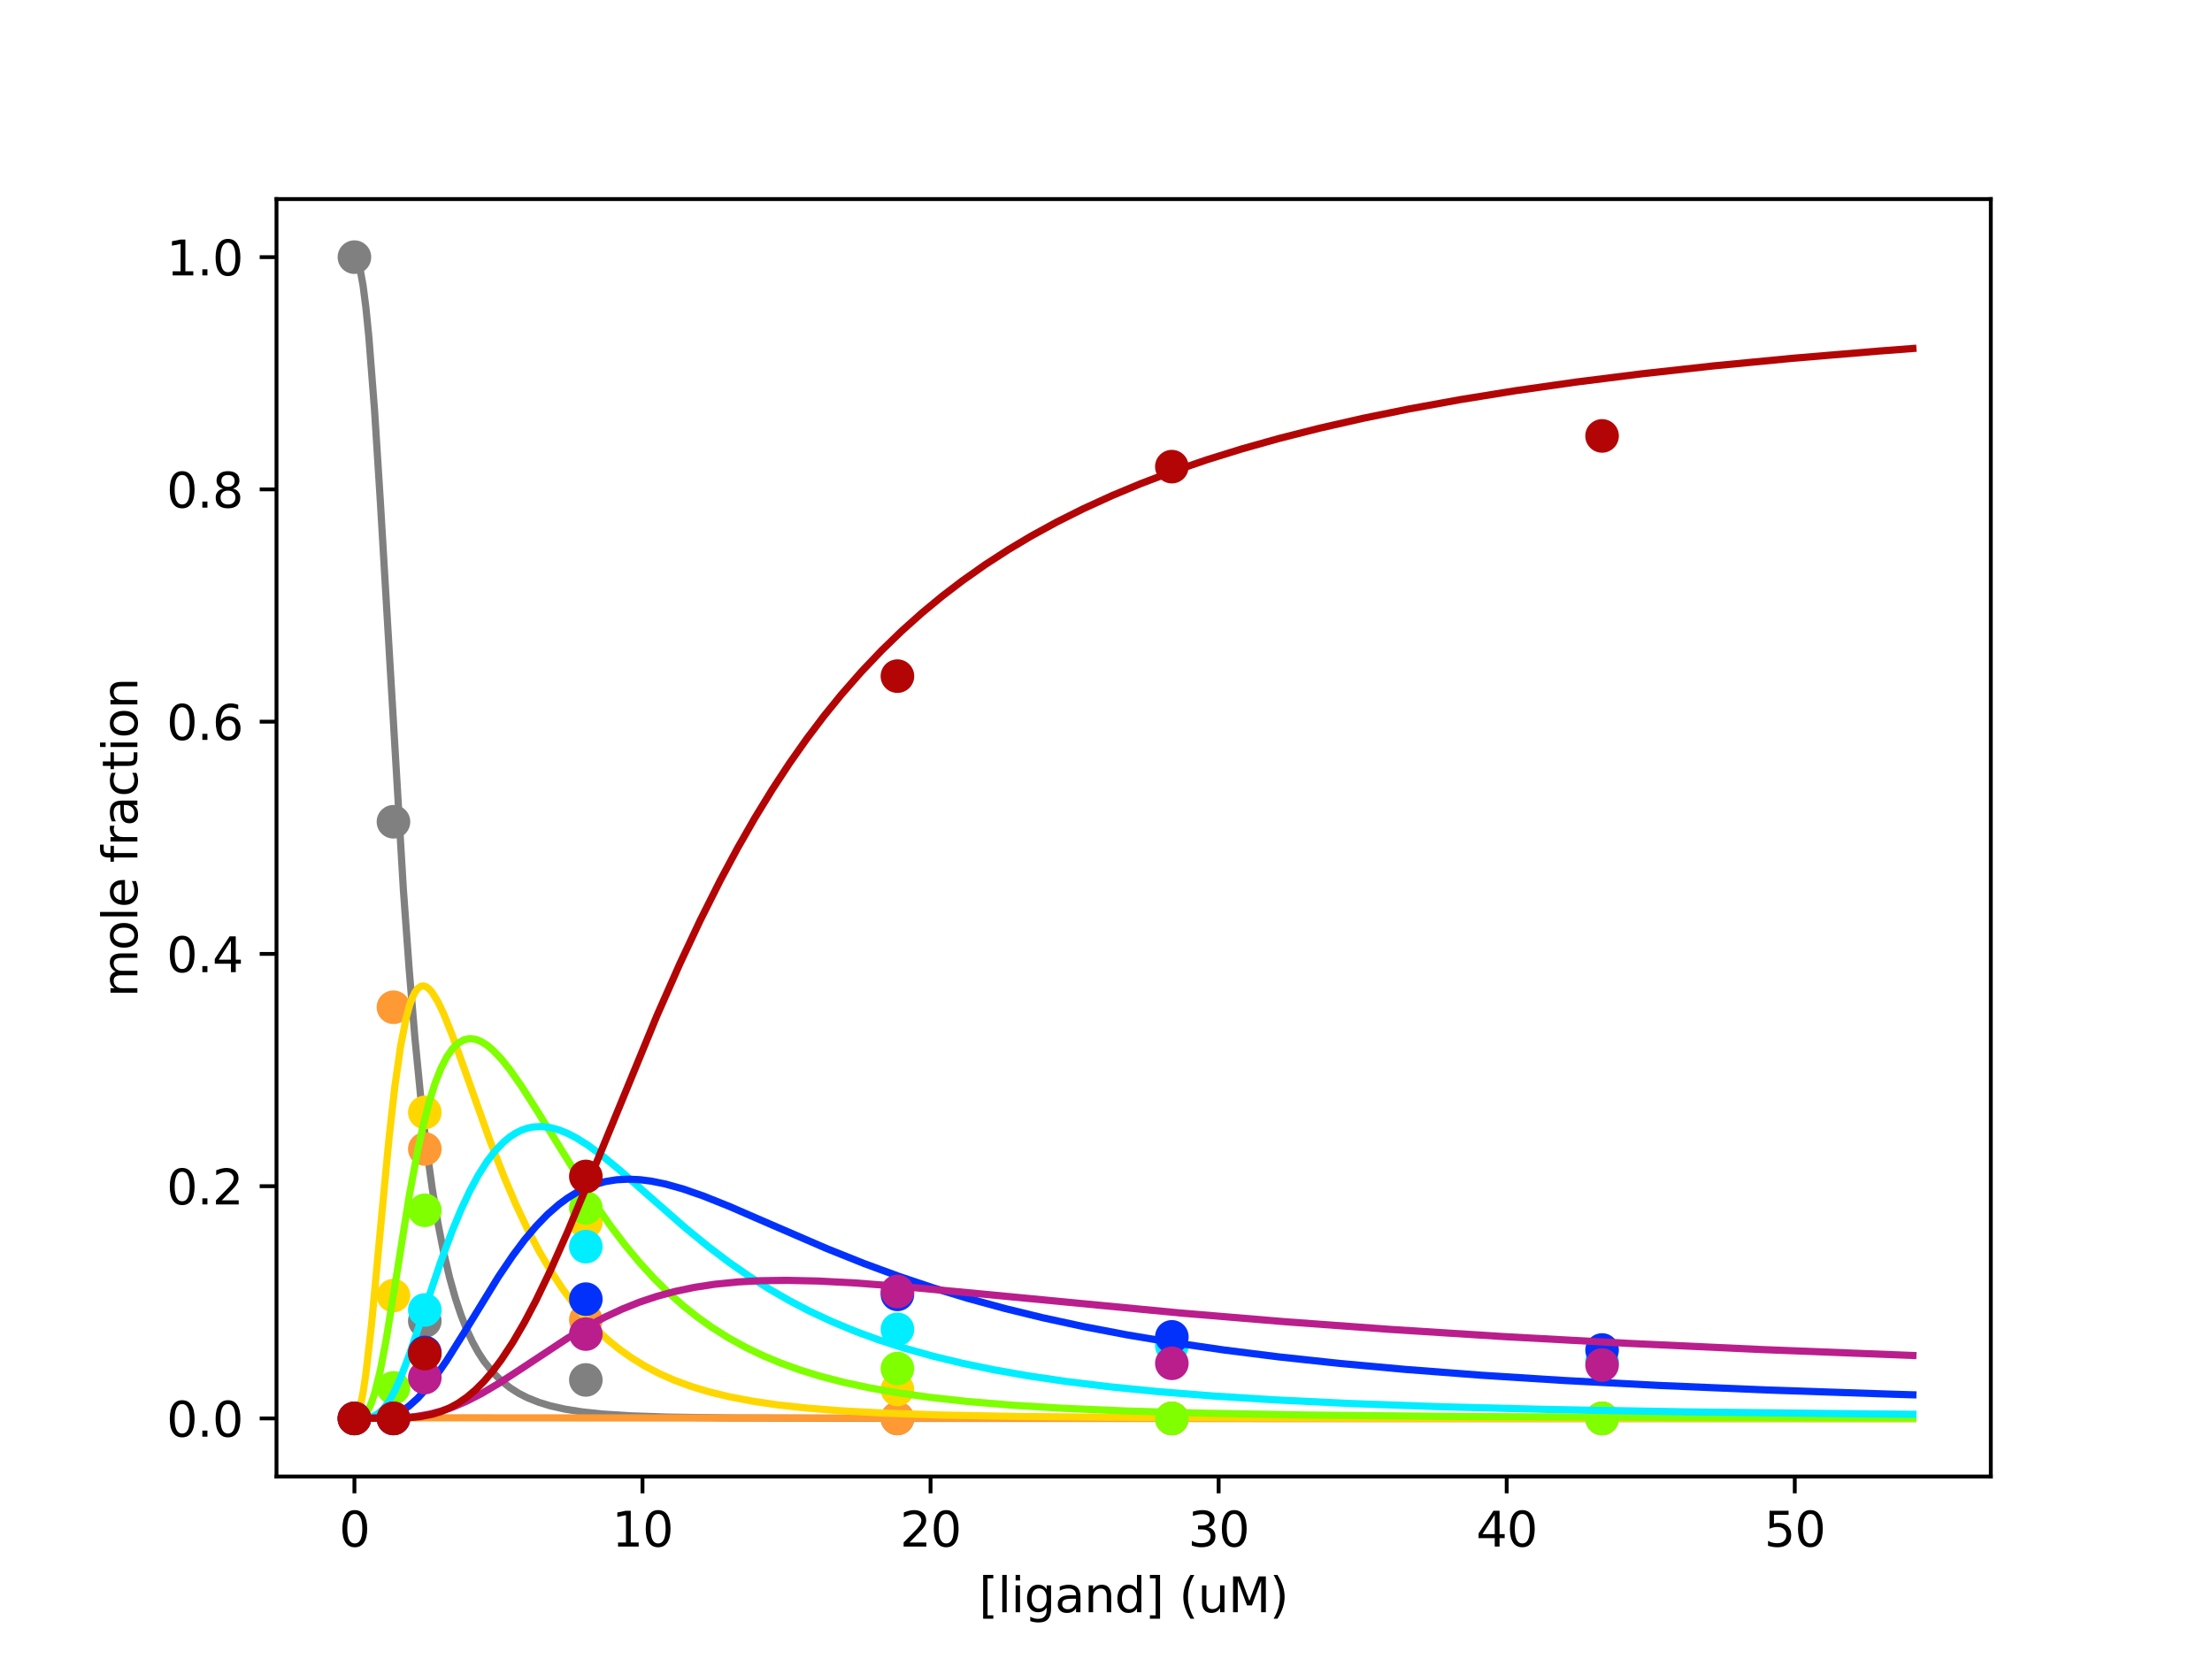 <?xml version="1.0" encoding="utf-8" standalone="no"?>
<!DOCTYPE svg PUBLIC "-//W3C//DTD SVG 1.1//EN"
  "http://www.w3.org/Graphics/SVG/1.1/DTD/svg11.dtd">
<svg xmlns:xlink="http://www.w3.org/1999/xlink" width="460.8pt" height="345.6pt" viewBox="0 0 460.8 345.6" xmlns="http://www.w3.org/2000/svg" version="1.1">
 <defs>
  <style type="text/css">*{stroke-linejoin: round; stroke-linecap: butt}</style>
 </defs>
 <g id="figure_1">
  <g id="patch_1">
   <path d="M 0 345.6 
L 460.8 345.6 
L 460.8 0 
L 0 0 
z
" style="fill: #ffffff"/>
  </g>
  <g id="axes_1">
   <g id="patch_2">
    <path d="M 57.6 307.584 
L 414.72 307.584 
L 414.72 41.472 
L 57.6 41.472 
z
" style="fill: #ffffff"/>
   </g>
   <g id="matplotlib.axis_1">
    <g id="xtick_1">
     <g id="line2d_1">
      <defs>
       <path id="m238c8bb296" d="M 0 0 
L 0 3.5 
" style="stroke: #000000; stroke-width: 0.8"/>
      </defs>
      <g>
       <use xlink:href="#m238c8bb296" x="73.833" y="307.584" style="stroke: #000000; stroke-width: 0.8"/>
      </g>
     </g>
     <g id="text_1">
      <!-- 0 -->
      <g transform="translate(70.651 322.182) scale(0.1 -0.1)">
       <defs>
        <path id="DejaVuSans-30" d="M 2034 4250 
Q 1547 4250 1301 3770 
Q 1056 3291 1056 2328 
Q 1056 1369 1301 889 
Q 1547 409 2034 409 
Q 2525 409 2770 889 
Q 3016 1369 3016 2328 
Q 3016 3291 2770 3770 
Q 2525 4250 2034 4250 
z
M 2034 4750 
Q 2819 4750 3233 4129 
Q 3647 3509 3647 2328 
Q 3647 1150 3233 529 
Q 2819 -91 2034 -91 
Q 1250 -91 836 529 
Q 422 1150 422 2328 
Q 422 3509 836 4129 
Q 1250 4750 2034 4750 
z
" transform="scale(0.016)"/>
       </defs>
       <use xlink:href="#DejaVuSans-30"/>
      </g>
     </g>
    </g>
    <g id="xtick_2">
     <g id="line2d_2">
      <g>
       <use xlink:href="#m238c8bb296" x="133.843" y="307.584" style="stroke: #000000; stroke-width: 0.8"/>
      </g>
     </g>
     <g id="text_2">
      <!-- 10 -->
      <g transform="translate(127.48 322.182) scale(0.1 -0.1)">
       <defs>
        <path id="DejaVuSans-31" d="M 794 531 
L 1825 531 
L 1825 4091 
L 703 3866 
L 703 4441 
L 1819 4666 
L 2450 4666 
L 2450 531 
L 3481 531 
L 3481 0 
L 794 0 
L 794 531 
z
" transform="scale(0.016)"/>
       </defs>
       <use xlink:href="#DejaVuSans-31"/>
       <use xlink:href="#DejaVuSans-30" transform="translate(63.623 0)"/>
      </g>
     </g>
    </g>
    <g id="xtick_3">
     <g id="line2d_3">
      <g>
       <use xlink:href="#m238c8bb296" x="193.853" y="307.584" style="stroke: #000000; stroke-width: 0.8"/>
      </g>
     </g>
     <g id="text_3">
      <!-- 20 -->
      <g transform="translate(187.49 322.182) scale(0.1 -0.1)">
       <defs>
        <path id="DejaVuSans-32" d="M 1228 531 
L 3431 531 
L 3431 0 
L 469 0 
L 469 531 
Q 828 903 1448 1529 
Q 2069 2156 2228 2338 
Q 2531 2678 2651 2914 
Q 2772 3150 2772 3378 
Q 2772 3750 2511 3984 
Q 2250 4219 1831 4219 
Q 1534 4219 1204 4116 
Q 875 4013 500 3803 
L 500 4441 
Q 881 4594 1212 4672 
Q 1544 4750 1819 4750 
Q 2544 4750 2975 4387 
Q 3406 4025 3406 3419 
Q 3406 3131 3298 2873 
Q 3191 2616 2906 2266 
Q 2828 2175 2409 1742 
Q 1991 1309 1228 531 
z
" transform="scale(0.016)"/>
       </defs>
       <use xlink:href="#DejaVuSans-32"/>
       <use xlink:href="#DejaVuSans-30" transform="translate(63.623 0)"/>
      </g>
     </g>
    </g>
    <g id="xtick_4">
     <g id="line2d_4">
      <g>
       <use xlink:href="#m238c8bb296" x="253.863" y="307.584" style="stroke: #000000; stroke-width: 0.8"/>
      </g>
     </g>
     <g id="text_4">
      <!-- 30 -->
      <g transform="translate(247.5 322.182) scale(0.1 -0.1)">
       <defs>
        <path id="DejaVuSans-33" d="M 2597 2516 
Q 3050 2419 3304 2112 
Q 3559 1806 3559 1356 
Q 3559 666 3084 287 
Q 2609 -91 1734 -91 
Q 1441 -91 1130 -33 
Q 819 25 488 141 
L 488 750 
Q 750 597 1062 519 
Q 1375 441 1716 441 
Q 2309 441 2620 675 
Q 2931 909 2931 1356 
Q 2931 1769 2642 2001 
Q 2353 2234 1838 2234 
L 1294 2234 
L 1294 2753 
L 1863 2753 
Q 2328 2753 2575 2939 
Q 2822 3125 2822 3475 
Q 2822 3834 2567 4026 
Q 2313 4219 1838 4219 
Q 1578 4219 1281 4162 
Q 984 4106 628 3988 
L 628 4550 
Q 988 4650 1302 4700 
Q 1616 4750 1894 4750 
Q 2613 4750 3031 4423 
Q 3450 4097 3450 3541 
Q 3450 3153 3228 2886 
Q 3006 2619 2597 2516 
z
" transform="scale(0.016)"/>
       </defs>
       <use xlink:href="#DejaVuSans-33"/>
       <use xlink:href="#DejaVuSans-30" transform="translate(63.623 0)"/>
      </g>
     </g>
    </g>
    <g id="xtick_5">
     <g id="line2d_5">
      <g>
       <use xlink:href="#m238c8bb296" x="313.873" y="307.584" style="stroke: #000000; stroke-width: 0.8"/>
      </g>
     </g>
     <g id="text_5">
      <!-- 40 -->
      <g transform="translate(307.511 322.182) scale(0.1 -0.1)">
       <defs>
        <path id="DejaVuSans-34" d="M 2419 4116 
L 825 1625 
L 2419 1625 
L 2419 4116 
z
M 2253 4666 
L 3047 4666 
L 3047 1625 
L 3713 1625 
L 3713 1100 
L 3047 1100 
L 3047 0 
L 2419 0 
L 2419 1100 
L 313 1100 
L 313 1709 
L 2253 4666 
z
" transform="scale(0.016)"/>
       </defs>
       <use xlink:href="#DejaVuSans-34"/>
       <use xlink:href="#DejaVuSans-30" transform="translate(63.623 0)"/>
      </g>
     </g>
    </g>
    <g id="xtick_6">
     <g id="line2d_6">
      <g>
       <use xlink:href="#m238c8bb296" x="373.883" y="307.584" style="stroke: #000000; stroke-width: 0.8"/>
      </g>
     </g>
     <g id="text_6">
      <!-- 50 -->
      <g transform="translate(367.521 322.182) scale(0.1 -0.1)">
       <defs>
        <path id="DejaVuSans-35" d="M 691 4666 
L 3169 4666 
L 3169 4134 
L 1269 4134 
L 1269 2991 
Q 1406 3038 1543 3061 
Q 1681 3084 1819 3084 
Q 2600 3084 3056 2656 
Q 3513 2228 3513 1497 
Q 3513 744 3044 326 
Q 2575 -91 1722 -91 
Q 1428 -91 1123 -41 
Q 819 9 494 109 
L 494 744 
Q 775 591 1075 516 
Q 1375 441 1709 441 
Q 2250 441 2565 725 
Q 2881 1009 2881 1497 
Q 2881 1984 2565 2268 
Q 2250 2553 1709 2553 
Q 1456 2553 1204 2497 
Q 953 2441 691 2322 
L 691 4666 
z
" transform="scale(0.016)"/>
       </defs>
       <use xlink:href="#DejaVuSans-35"/>
       <use xlink:href="#DejaVuSans-30" transform="translate(63.623 0)"/>
      </g>
     </g>
    </g>
    <g id="text_7">
     <!-- [ligand] (uM) -->
     <g transform="translate(203.926 335.861) scale(0.1 -0.1)">
      <defs>
       <path id="DejaVuSans-5b" d="M 550 4863 
L 1875 4863 
L 1875 4416 
L 1125 4416 
L 1125 -397 
L 1875 -397 
L 1875 -844 
L 550 -844 
L 550 4863 
z
" transform="scale(0.016)"/>
       <path id="DejaVuSans-6c" d="M 603 4863 
L 1178 4863 
L 1178 0 
L 603 0 
L 603 4863 
z
" transform="scale(0.016)"/>
       <path id="DejaVuSans-69" d="M 603 3500 
L 1178 3500 
L 1178 0 
L 603 0 
L 603 3500 
z
M 603 4863 
L 1178 4863 
L 1178 4134 
L 603 4134 
L 603 4863 
z
" transform="scale(0.016)"/>
       <path id="DejaVuSans-67" d="M 2906 1791 
Q 2906 2416 2648 2759 
Q 2391 3103 1925 3103 
Q 1463 3103 1205 2759 
Q 947 2416 947 1791 
Q 947 1169 1205 825 
Q 1463 481 1925 481 
Q 2391 481 2648 825 
Q 2906 1169 2906 1791 
z
M 3481 434 
Q 3481 -459 3084 -895 
Q 2688 -1331 1869 -1331 
Q 1566 -1331 1297 -1286 
Q 1028 -1241 775 -1147 
L 775 -588 
Q 1028 -725 1275 -790 
Q 1522 -856 1778 -856 
Q 2344 -856 2625 -561 
Q 2906 -266 2906 331 
L 2906 616 
Q 2728 306 2450 153 
Q 2172 0 1784 0 
Q 1141 0 747 490 
Q 353 981 353 1791 
Q 353 2603 747 3093 
Q 1141 3584 1784 3584 
Q 2172 3584 2450 3431 
Q 2728 3278 2906 2969 
L 2906 3500 
L 3481 3500 
L 3481 434 
z
" transform="scale(0.016)"/>
       <path id="DejaVuSans-61" d="M 2194 1759 
Q 1497 1759 1228 1600 
Q 959 1441 959 1056 
Q 959 750 1161 570 
Q 1363 391 1709 391 
Q 2188 391 2477 730 
Q 2766 1069 2766 1631 
L 2766 1759 
L 2194 1759 
z
M 3341 1997 
L 3341 0 
L 2766 0 
L 2766 531 
Q 2569 213 2275 61 
Q 1981 -91 1556 -91 
Q 1019 -91 701 211 
Q 384 513 384 1019 
Q 384 1609 779 1909 
Q 1175 2209 1959 2209 
L 2766 2209 
L 2766 2266 
Q 2766 2663 2505 2880 
Q 2244 3097 1772 3097 
Q 1472 3097 1187 3025 
Q 903 2953 641 2809 
L 641 3341 
Q 956 3463 1253 3523 
Q 1550 3584 1831 3584 
Q 2591 3584 2966 3190 
Q 3341 2797 3341 1997 
z
" transform="scale(0.016)"/>
       <path id="DejaVuSans-6e" d="M 3513 2113 
L 3513 0 
L 2938 0 
L 2938 2094 
Q 2938 2591 2744 2837 
Q 2550 3084 2163 3084 
Q 1697 3084 1428 2787 
Q 1159 2491 1159 1978 
L 1159 0 
L 581 0 
L 581 3500 
L 1159 3500 
L 1159 2956 
Q 1366 3272 1645 3428 
Q 1925 3584 2291 3584 
Q 2894 3584 3203 3211 
Q 3513 2838 3513 2113 
z
" transform="scale(0.016)"/>
       <path id="DejaVuSans-64" d="M 2906 2969 
L 2906 4863 
L 3481 4863 
L 3481 0 
L 2906 0 
L 2906 525 
Q 2725 213 2448 61 
Q 2172 -91 1784 -91 
Q 1150 -91 751 415 
Q 353 922 353 1747 
Q 353 2572 751 3078 
Q 1150 3584 1784 3584 
Q 2172 3584 2448 3432 
Q 2725 3281 2906 2969 
z
M 947 1747 
Q 947 1113 1208 752 
Q 1469 391 1925 391 
Q 2381 391 2643 752 
Q 2906 1113 2906 1747 
Q 2906 2381 2643 2742 
Q 2381 3103 1925 3103 
Q 1469 3103 1208 2742 
Q 947 2381 947 1747 
z
" transform="scale(0.016)"/>
       <path id="DejaVuSans-5d" d="M 1947 4863 
L 1947 -844 
L 622 -844 
L 622 -397 
L 1369 -397 
L 1369 4416 
L 622 4416 
L 622 4863 
L 1947 4863 
z
" transform="scale(0.016)"/>
       <path id="DejaVuSans-20" transform="scale(0.016)"/>
       <path id="DejaVuSans-28" d="M 1984 4856 
Q 1566 4138 1362 3434 
Q 1159 2731 1159 2009 
Q 1159 1288 1364 580 
Q 1569 -128 1984 -844 
L 1484 -844 
Q 1016 -109 783 600 
Q 550 1309 550 2009 
Q 550 2706 781 3412 
Q 1013 4119 1484 4856 
L 1984 4856 
z
" transform="scale(0.016)"/>
       <path id="DejaVuSans-75" d="M 544 1381 
L 544 3500 
L 1119 3500 
L 1119 1403 
Q 1119 906 1312 657 
Q 1506 409 1894 409 
Q 2359 409 2629 706 
Q 2900 1003 2900 1516 
L 2900 3500 
L 3475 3500 
L 3475 0 
L 2900 0 
L 2900 538 
Q 2691 219 2414 64 
Q 2138 -91 1772 -91 
Q 1169 -91 856 284 
Q 544 659 544 1381 
z
M 1991 3584 
L 1991 3584 
z
" transform="scale(0.016)"/>
       <path id="DejaVuSans-4d" d="M 628 4666 
L 1569 4666 
L 2759 1491 
L 3956 4666 
L 4897 4666 
L 4897 0 
L 4281 0 
L 4281 4097 
L 3078 897 
L 2444 897 
L 1241 4097 
L 1241 0 
L 628 0 
L 628 4666 
z
" transform="scale(0.016)"/>
       <path id="DejaVuSans-29" d="M 513 4856 
L 1013 4856 
Q 1481 4119 1714 3412 
Q 1947 2706 1947 2009 
Q 1947 1309 1714 600 
Q 1481 -109 1013 -844 
L 513 -844 
Q 928 -128 1133 580 
Q 1338 1288 1338 2009 
Q 1338 2731 1133 3434 
Q 928 4138 513 4856 
z
" transform="scale(0.016)"/>
      </defs>
      <use xlink:href="#DejaVuSans-5b"/>
      <use xlink:href="#DejaVuSans-6c" transform="translate(39.014 0)"/>
      <use xlink:href="#DejaVuSans-69" transform="translate(66.797 0)"/>
      <use xlink:href="#DejaVuSans-67" transform="translate(94.58 0)"/>
      <use xlink:href="#DejaVuSans-61" transform="translate(158.057 0)"/>
      <use xlink:href="#DejaVuSans-6e" transform="translate(219.336 0)"/>
      <use xlink:href="#DejaVuSans-64" transform="translate(282.715 0)"/>
      <use xlink:href="#DejaVuSans-5d" transform="translate(346.191 0)"/>
      <use xlink:href="#DejaVuSans-20" transform="translate(385.205 0)"/>
      <use xlink:href="#DejaVuSans-28" transform="translate(416.992 0)"/>
      <use xlink:href="#DejaVuSans-75" transform="translate(456.006 0)"/>
      <use xlink:href="#DejaVuSans-4d" transform="translate(519.385 0)"/>
      <use xlink:href="#DejaVuSans-29" transform="translate(605.664 0)"/>
     </g>
    </g>
   </g>
   <g id="matplotlib.axis_2">
    <g id="ytick_1">
     <g id="line2d_7">
      <defs>
       <path id="m004bed29ca" d="M 0 0 
L -3.5 0 
" style="stroke: #000000; stroke-width: 0.8"/>
      </defs>
      <g>
       <use xlink:href="#m004bed29ca" x="57.6" y="295.488" style="stroke: #000000; stroke-width: 0.8"/>
      </g>
     </g>
     <g id="text_8">
      <!-- 0.0 -->
      <g transform="translate(34.697 299.287) scale(0.1 -0.1)">
       <defs>
        <path id="DejaVuSans-2e" d="M 684 794 
L 1344 794 
L 1344 0 
L 684 0 
L 684 794 
z
" transform="scale(0.016)"/>
       </defs>
       <use xlink:href="#DejaVuSans-30"/>
       <use xlink:href="#DejaVuSans-2e" transform="translate(63.623 0)"/>
       <use xlink:href="#DejaVuSans-30" transform="translate(95.41 0)"/>
      </g>
     </g>
    </g>
    <g id="ytick_2">
     <g id="line2d_8">
      <g>
       <use xlink:href="#m004bed29ca" x="57.6" y="247.104" style="stroke: #000000; stroke-width: 0.8"/>
      </g>
     </g>
     <g id="text_9">
      <!-- 0.2 -->
      <g transform="translate(34.697 250.903) scale(0.1 -0.1)">
       <use xlink:href="#DejaVuSans-30"/>
       <use xlink:href="#DejaVuSans-2e" transform="translate(63.623 0)"/>
       <use xlink:href="#DejaVuSans-32" transform="translate(95.41 0)"/>
      </g>
     </g>
    </g>
    <g id="ytick_3">
     <g id="line2d_9">
      <g>
       <use xlink:href="#m004bed29ca" x="57.6" y="198.72" style="stroke: #000000; stroke-width: 0.8"/>
      </g>
     </g>
     <g id="text_10">
      <!-- 0.4 -->
      <g transform="translate(34.697 202.519) scale(0.1 -0.1)">
       <use xlink:href="#DejaVuSans-30"/>
       <use xlink:href="#DejaVuSans-2e" transform="translate(63.623 0)"/>
       <use xlink:href="#DejaVuSans-34" transform="translate(95.41 0)"/>
      </g>
     </g>
    </g>
    <g id="ytick_4">
     <g id="line2d_10">
      <g>
       <use xlink:href="#m004bed29ca" x="57.6" y="150.336" style="stroke: #000000; stroke-width: 0.8"/>
      </g>
     </g>
     <g id="text_11">
      <!-- 0.6 -->
      <g transform="translate(34.697 154.135) scale(0.1 -0.1)">
       <defs>
        <path id="DejaVuSans-36" d="M 2113 2584 
Q 1688 2584 1439 2293 
Q 1191 2003 1191 1497 
Q 1191 994 1439 701 
Q 1688 409 2113 409 
Q 2538 409 2786 701 
Q 3034 994 3034 1497 
Q 3034 2003 2786 2293 
Q 2538 2584 2113 2584 
z
M 3366 4563 
L 3366 3988 
Q 3128 4100 2886 4159 
Q 2644 4219 2406 4219 
Q 1781 4219 1451 3797 
Q 1122 3375 1075 2522 
Q 1259 2794 1537 2939 
Q 1816 3084 2150 3084 
Q 2853 3084 3261 2657 
Q 3669 2231 3669 1497 
Q 3669 778 3244 343 
Q 2819 -91 2113 -91 
Q 1303 -91 875 529 
Q 447 1150 447 2328 
Q 447 3434 972 4092 
Q 1497 4750 2381 4750 
Q 2619 4750 2861 4703 
Q 3103 4656 3366 4563 
z
" transform="scale(0.016)"/>
       </defs>
       <use xlink:href="#DejaVuSans-30"/>
       <use xlink:href="#DejaVuSans-2e" transform="translate(63.623 0)"/>
       <use xlink:href="#DejaVuSans-36" transform="translate(95.41 0)"/>
      </g>
     </g>
    </g>
    <g id="ytick_5">
     <g id="line2d_11">
      <g>
       <use xlink:href="#m004bed29ca" x="57.6" y="101.952" style="stroke: #000000; stroke-width: 0.8"/>
      </g>
     </g>
     <g id="text_12">
      <!-- 0.8 -->
      <g transform="translate(34.697 105.751) scale(0.1 -0.1)">
       <defs>
        <path id="DejaVuSans-38" d="M 2034 2216 
Q 1584 2216 1326 1975 
Q 1069 1734 1069 1313 
Q 1069 891 1326 650 
Q 1584 409 2034 409 
Q 2484 409 2743 651 
Q 3003 894 3003 1313 
Q 3003 1734 2745 1975 
Q 2488 2216 2034 2216 
z
M 1403 2484 
Q 997 2584 770 2862 
Q 544 3141 544 3541 
Q 544 4100 942 4425 
Q 1341 4750 2034 4750 
Q 2731 4750 3128 4425 
Q 3525 4100 3525 3541 
Q 3525 3141 3298 2862 
Q 3072 2584 2669 2484 
Q 3125 2378 3379 2068 
Q 3634 1759 3634 1313 
Q 3634 634 3220 271 
Q 2806 -91 2034 -91 
Q 1263 -91 848 271 
Q 434 634 434 1313 
Q 434 1759 690 2068 
Q 947 2378 1403 2484 
z
M 1172 3481 
Q 1172 3119 1398 2916 
Q 1625 2713 2034 2713 
Q 2441 2713 2670 2916 
Q 2900 3119 2900 3481 
Q 2900 3844 2670 4047 
Q 2441 4250 2034 4250 
Q 1625 4250 1398 4047 
Q 1172 3844 1172 3481 
z
" transform="scale(0.016)"/>
       </defs>
       <use xlink:href="#DejaVuSans-30"/>
       <use xlink:href="#DejaVuSans-2e" transform="translate(63.623 0)"/>
       <use xlink:href="#DejaVuSans-38" transform="translate(95.41 0)"/>
      </g>
     </g>
    </g>
    <g id="ytick_6">
     <g id="line2d_12">
      <g>
       <use xlink:href="#m004bed29ca" x="57.6" y="53.568" style="stroke: #000000; stroke-width: 0.8"/>
      </g>
     </g>
     <g id="text_13">
      <!-- 1.0 -->
      <g transform="translate(34.697 57.367) scale(0.1 -0.1)">
       <use xlink:href="#DejaVuSans-31"/>
       <use xlink:href="#DejaVuSans-2e" transform="translate(63.623 0)"/>
       <use xlink:href="#DejaVuSans-30" transform="translate(95.41 0)"/>
      </g>
     </g>
    </g>
    <g id="text_14">
     <!-- mole fraction -->
     <g transform="translate(28.617 207.719) rotate(-90) scale(0.1 -0.1)">
      <defs>
       <path id="DejaVuSans-6d" d="M 3328 2828 
Q 3544 3216 3844 3400 
Q 4144 3584 4550 3584 
Q 5097 3584 5394 3201 
Q 5691 2819 5691 2113 
L 5691 0 
L 5113 0 
L 5113 2094 
Q 5113 2597 4934 2840 
Q 4756 3084 4391 3084 
Q 3944 3084 3684 2787 
Q 3425 2491 3425 1978 
L 3425 0 
L 2847 0 
L 2847 2094 
Q 2847 2600 2669 2842 
Q 2491 3084 2119 3084 
Q 1678 3084 1418 2786 
Q 1159 2488 1159 1978 
L 1159 0 
L 581 0 
L 581 3500 
L 1159 3500 
L 1159 2956 
Q 1356 3278 1631 3431 
Q 1906 3584 2284 3584 
Q 2666 3584 2933 3390 
Q 3200 3197 3328 2828 
z
" transform="scale(0.016)"/>
       <path id="DejaVuSans-6f" d="M 1959 3097 
Q 1497 3097 1228 2736 
Q 959 2375 959 1747 
Q 959 1119 1226 758 
Q 1494 397 1959 397 
Q 2419 397 2687 759 
Q 2956 1122 2956 1747 
Q 2956 2369 2687 2733 
Q 2419 3097 1959 3097 
z
M 1959 3584 
Q 2709 3584 3137 3096 
Q 3566 2609 3566 1747 
Q 3566 888 3137 398 
Q 2709 -91 1959 -91 
Q 1206 -91 779 398 
Q 353 888 353 1747 
Q 353 2609 779 3096 
Q 1206 3584 1959 3584 
z
" transform="scale(0.016)"/>
       <path id="DejaVuSans-65" d="M 3597 1894 
L 3597 1613 
L 953 1613 
Q 991 1019 1311 708 
Q 1631 397 2203 397 
Q 2534 397 2845 478 
Q 3156 559 3463 722 
L 3463 178 
Q 3153 47 2828 -22 
Q 2503 -91 2169 -91 
Q 1331 -91 842 396 
Q 353 884 353 1716 
Q 353 2575 817 3079 
Q 1281 3584 2069 3584 
Q 2775 3584 3186 3129 
Q 3597 2675 3597 1894 
z
M 3022 2063 
Q 3016 2534 2758 2815 
Q 2500 3097 2075 3097 
Q 1594 3097 1305 2825 
Q 1016 2553 972 2059 
L 3022 2063 
z
" transform="scale(0.016)"/>
       <path id="DejaVuSans-66" d="M 2375 4863 
L 2375 4384 
L 1825 4384 
Q 1516 4384 1395 4259 
Q 1275 4134 1275 3809 
L 1275 3500 
L 2222 3500 
L 2222 3053 
L 1275 3053 
L 1275 0 
L 697 0 
L 697 3053 
L 147 3053 
L 147 3500 
L 697 3500 
L 697 3744 
Q 697 4328 969 4595 
Q 1241 4863 1831 4863 
L 2375 4863 
z
" transform="scale(0.016)"/>
       <path id="DejaVuSans-72" d="M 2631 2963 
Q 2534 3019 2420 3045 
Q 2306 3072 2169 3072 
Q 1681 3072 1420 2755 
Q 1159 2438 1159 1844 
L 1159 0 
L 581 0 
L 581 3500 
L 1159 3500 
L 1159 2956 
Q 1341 3275 1631 3429 
Q 1922 3584 2338 3584 
Q 2397 3584 2469 3576 
Q 2541 3569 2628 3553 
L 2631 2963 
z
" transform="scale(0.016)"/>
       <path id="DejaVuSans-63" d="M 3122 3366 
L 3122 2828 
Q 2878 2963 2633 3030 
Q 2388 3097 2138 3097 
Q 1578 3097 1268 2742 
Q 959 2388 959 1747 
Q 959 1106 1268 751 
Q 1578 397 2138 397 
Q 2388 397 2633 464 
Q 2878 531 3122 666 
L 3122 134 
Q 2881 22 2623 -34 
Q 2366 -91 2075 -91 
Q 1284 -91 818 406 
Q 353 903 353 1747 
Q 353 2603 823 3093 
Q 1294 3584 2113 3584 
Q 2378 3584 2631 3529 
Q 2884 3475 3122 3366 
z
" transform="scale(0.016)"/>
       <path id="DejaVuSans-74" d="M 1172 4494 
L 1172 3500 
L 2356 3500 
L 2356 3053 
L 1172 3053 
L 1172 1153 
Q 1172 725 1289 603 
Q 1406 481 1766 481 
L 2356 481 
L 2356 0 
L 1766 0 
Q 1100 0 847 248 
Q 594 497 594 1153 
L 594 3053 
L 172 3053 
L 172 3500 
L 594 3500 
L 594 4494 
L 1172 4494 
z
" transform="scale(0.016)"/>
      </defs>
      <use xlink:href="#DejaVuSans-6d"/>
      <use xlink:href="#DejaVuSans-6f" transform="translate(97.412 0)"/>
      <use xlink:href="#DejaVuSans-6c" transform="translate(158.594 0)"/>
      <use xlink:href="#DejaVuSans-65" transform="translate(186.377 0)"/>
      <use xlink:href="#DejaVuSans-20" transform="translate(247.9 0)"/>
      <use xlink:href="#DejaVuSans-66" transform="translate(279.688 0)"/>
      <use xlink:href="#DejaVuSans-72" transform="translate(314.893 0)"/>
      <use xlink:href="#DejaVuSans-61" transform="translate(356.006 0)"/>
      <use xlink:href="#DejaVuSans-63" transform="translate(417.285 0)"/>
      <use xlink:href="#DejaVuSans-74" transform="translate(472.266 0)"/>
      <use xlink:href="#DejaVuSans-69" transform="translate(511.475 0)"/>
      <use xlink:href="#DejaVuSans-6f" transform="translate(539.258 0)"/>
      <use xlink:href="#DejaVuSans-6e" transform="translate(600.439 0)"/>
     </g>
    </g>
   </g>
   <g id="line2d_13">
    <defs>
     <path id="mba4f85ba45" d="M 0 3 
C 0.796 3 1.559 2.684 2.121 2.121 
C 2.684 1.559 3 0.796 3 0 
C 3 -0.796 2.684 -1.559 2.121 -2.121 
C 1.559 -2.684 0.796 -3 0 -3 
C -0.796 -3 -1.559 -2.684 -2.121 -2.121 
C -2.684 -1.559 -3 -0.796 -3 0 
C -3 0.796 -2.684 1.559 -2.121 2.121 
C -1.559 2.684 -0.796 3 0 3 
z
" style="stroke: #808080"/>
    </defs>
    <g clip-path="url(#pe3d95066a0)">
     <use xlink:href="#mba4f85ba45" x="73.833" y="53.568" style="fill: #808080; stroke: #808080"/>
     <use xlink:href="#mba4f85ba45" x="81.966" y="171.19" style="fill: #808080; stroke: #808080"/>
     <use xlink:href="#mba4f85ba45" x="88.495" y="275.19" style="fill: #808080; stroke: #808080"/>
     <use xlink:href="#mba4f85ba45" x="122.041" y="287.464" style="fill: #808080; stroke: #808080"/>
     <use xlink:href="#mba4f85ba45" x="186.95" y="295.488" style="fill: #808080; stroke: #808080"/>
     <use xlink:href="#mba4f85ba45" x="244.117" y="295.488" style="fill: #808080; stroke: #808080"/>
     <use xlink:href="#mba4f85ba45" x="333.742" y="295.488" style="fill: #808080; stroke: #808080"/>
    </g>
   </g>
   <g id="line2d_14">
    <path d="M 73.833 53.568 
L 74.433 54.216 
L 75.033 56.176 
L 75.633 59.493 
L 76.233 64.167 
L 76.833 70.144 
L 78.033 85.567 
L 79.234 104.494 
L 84.034 185.383 
L 85.235 201.896 
L 86.435 216.228 
L 87.635 228.474 
L 88.835 238.833 
L 90.035 247.542 
L 91.236 254.84 
L 92.436 260.95 
L 93.636 266.066 
L 94.836 270.356 
L 96.036 273.961 
L 97.237 276.998 
L 98.437 279.564 
L 99.637 281.737 
L 100.837 283.584 
L 102.638 285.856 
L 104.438 287.655 
L 106.238 289.088 
L 108.038 290.236 
L 109.839 291.16 
L 112.239 292.125 
L 114.64 292.859 
L 117.64 293.54 
L 121.241 294.113 
L 125.441 294.56 
L 131.442 294.945 
L 139.244 295.207 
L 151.846 295.382 
L 177.65 295.469 
L 293.47 295.488 
L 398.487 295.488 
L 398.487 295.488 
" clip-path="url(#pe3d95066a0)" style="fill: none; stroke: #808080; stroke-width: 1.5; stroke-linecap: square"/>
   </g>
   <g id="line2d_15">
    <defs>
     <path id="m1ac890bae0" d="M 0 3 
C 0.796 3 1.559 2.684 2.121 2.121 
C 2.684 1.559 3 0.796 3 0 
C 3 -0.796 2.684 -1.559 2.121 -2.121 
C 1.559 -2.684 0.796 -3 0 -3 
C -0.796 -3 -1.559 -2.684 -2.121 -2.121 
C -2.684 -1.559 -3 -0.796 -3 0 
C -3 0.796 -2.684 1.559 -2.121 2.121 
C -1.559 2.684 -0.796 3 0 3 
z
" style="stroke: #ff9933"/>
    </defs>
    <g clip-path="url(#pe3d95066a0)">
     <use xlink:href="#m1ac890bae0" x="73.833" y="295.488" style="fill: #ff9933; stroke: #ff9933"/>
     <use xlink:href="#m1ac890bae0" x="81.966" y="209.824" style="fill: #ff9933; stroke: #ff9933"/>
     <use xlink:href="#m1ac890bae0" x="88.495" y="239.352" style="fill: #ff9933; stroke: #ff9933"/>
     <use xlink:href="#m1ac890bae0" x="122.041" y="274.943" style="fill: #ff9933; stroke: #ff9933"/>
     <use xlink:href="#m1ac890bae0" x="186.95" y="295.488" style="fill: #ff9933; stroke: #ff9933"/>
     <use xlink:href="#m1ac890bae0" x="244.117" y="295.488" style="fill: #ff9933; stroke: #ff9933"/>
     <use xlink:href="#m1ac890bae0" x="333.742" y="295.488" style="fill: #ff9933; stroke: #ff9933"/>
    </g>
   </g>
   <g id="line2d_16">
    <path d="M 73.833 295.488 
L 82.234 295.346 
L 271.866 295.488 
L 398.487 295.488 
L 398.487 295.488 
" clip-path="url(#pe3d95066a0)" style="fill: none; stroke: #ff9933; stroke-width: 1.5; stroke-linecap: square"/>
   </g>
   <g id="line2d_17">
    <defs>
     <path id="m3c50be97df" d="M 0 3 
C 0.796 3 1.559 2.684 2.121 2.121 
C 2.684 1.559 3 0.796 3 0 
C 3 -0.796 2.684 -1.559 2.121 -2.121 
C 1.559 -2.684 0.796 -3 0 -3 
C -0.796 -3 -1.559 -2.684 -2.121 -2.121 
C -2.684 -1.559 -3 -0.796 -3 0 
C -3 0.796 -2.684 1.559 -2.121 2.121 
C -1.559 2.684 -0.796 3 0 3 
z
" style="stroke: #ffd700"/>
    </defs>
    <g clip-path="url(#pe3d95066a0)">
     <use xlink:href="#m3c50be97df" x="73.833" y="295.488" style="fill: #ffd700; stroke: #ffd700"/>
     <use xlink:href="#m3c50be97df" x="81.966" y="269.893" style="fill: #ffd700; stroke: #ffd700"/>
     <use xlink:href="#m3c50be97df" x="88.495" y="231.741" style="fill: #ffd700; stroke: #ffd700"/>
     <use xlink:href="#m3c50be97df" x="122.041" y="254.628" style="fill: #ffd700; stroke: #ffd700"/>
     <use xlink:href="#m3c50be97df" x="186.95" y="289.455" style="fill: #ffd700; stroke: #ffd700"/>
     <use xlink:href="#m3c50be97df" x="244.117" y="295.488" style="fill: #ffd700; stroke: #ffd700"/>
     <use xlink:href="#m3c50be97df" x="333.742" y="295.488" style="fill: #ffd700; stroke: #ffd700"/>
    </g>
   </g>
   <g id="line2d_18">
    <path d="M 73.833 295.488 
L 74.433 294.875 
L 75.033 293.058 
L 75.633 290.095 
L 76.233 286.091 
L 77.433 275.547 
L 79.234 256.208 
L 81.034 237.16 
L 82.234 226.477 
L 83.434 218.036 
L 84.635 211.928 
L 85.235 209.703 
L 85.835 207.988 
L 86.435 206.74 
L 87.035 205.918 
L 87.635 205.479 
L 88.235 205.381 
L 88.835 205.583 
L 89.435 206.049 
L 90.035 206.743 
L 91.236 208.693 
L 92.436 211.215 
L 94.236 215.703 
L 97.237 224.083 
L 102.037 237.547 
L 105.038 245.239 
L 107.438 250.842 
L 109.839 255.932 
L 112.239 260.518 
L 114.64 264.622 
L 117.04 268.277 
L 119.44 271.518 
L 121.841 274.383 
L 124.241 276.908 
L 126.642 279.129 
L 129.042 281.08 
L 131.442 282.79 
L 134.443 284.633 
L 137.443 286.195 
L 140.444 287.517 
L 144.045 288.841 
L 147.645 289.927 
L 151.846 290.952 
L 156.647 291.873 
L 162.048 292.666 
L 168.049 293.324 
L 175.25 293.893 
L 184.251 294.378 
L 196.253 294.781 
L 212.456 295.084 
L 237.06 295.298 
L 281.468 295.427 
L 398.487 295.481 
L 398.487 295.481 
" clip-path="url(#pe3d95066a0)" style="fill: none; stroke: #ffd700; stroke-width: 1.5; stroke-linecap: square"/>
   </g>
   <g id="line2d_19">
    <defs>
     <path id="m46e016d072" d="M 0 3 
C 0.796 3 1.559 2.684 2.121 2.121 
C 2.684 1.559 3 0.796 3 0 
C 3 -0.796 2.684 -1.559 2.121 -2.121 
C 1.559 -2.684 0.796 -3 0 -3 
C -0.796 -3 -1.559 -2.684 -2.121 -2.121 
C -2.684 -1.559 -3 -0.796 -3 0 
C -3 0.796 -2.684 1.559 -2.121 2.121 
C -1.559 2.684 -0.796 3 0 3 
z
" style="stroke: #7fff00"/>
    </defs>
    <g clip-path="url(#pe3d95066a0)">
     <use xlink:href="#m46e016d072" x="73.833" y="295.488" style="fill: #7fff00; stroke: #7fff00"/>
     <use xlink:href="#m46e016d072" x="81.966" y="289.126" style="fill: #7fff00; stroke: #7fff00"/>
     <use xlink:href="#m46e016d072" x="88.495" y="252.124" style="fill: #7fff00; stroke: #7fff00"/>
     <use xlink:href="#m46e016d072" x="122.041" y="251.625" style="fill: #7fff00; stroke: #7fff00"/>
     <use xlink:href="#m46e016d072" x="186.95" y="285.094" style="fill: #7fff00; stroke: #7fff00"/>
     <use xlink:href="#m46e016d072" x="244.117" y="295.488" style="fill: #7fff00; stroke: #7fff00"/>
     <use xlink:href="#m46e016d072" x="333.742" y="295.488" style="fill: #7fff00; stroke: #7fff00"/>
    </g>
   </g>
   <g id="line2d_20">
    <path d="M 73.833 295.488 
L 75.033 295.35 
L 75.633 295.029 
L 76.233 294.421 
L 76.833 293.458 
L 77.433 292.092 
L 78.033 290.299 
L 79.234 285.453 
L 80.434 279.165 
L 82.234 268.064 
L 85.235 249.223 
L 87.035 239.555 
L 88.235 234.104 
L 89.435 229.481 
L 90.636 225.663 
L 91.836 222.601 
L 93.036 220.232 
L 94.236 218.489 
L 95.436 217.306 
L 96.637 216.619 
L 97.837 216.368 
L 99.037 216.501 
L 100.237 216.965 
L 101.437 217.718 
L 102.638 218.719 
L 104.438 220.605 
L 106.238 222.859 
L 108.639 226.282 
L 111.639 230.985 
L 123.641 250.299 
L 127.242 255.455 
L 130.242 259.401 
L 133.243 263.016 
L 136.243 266.302 
L 139.244 269.272 
L 142.244 271.943 
L 145.245 274.339 
L 148.245 276.481 
L 151.846 278.75 
L 155.446 280.728 
L 159.047 282.449 
L 162.648 283.949 
L 166.848 285.456 
L 171.049 286.741 
L 175.85 287.981 
L 181.251 289.138 
L 187.252 290.185 
L 193.853 291.108 
L 201.654 291.962 
L 210.656 292.71 
L 221.458 293.37 
L 234.66 293.935 
L 250.862 294.398 
L 272.466 294.779 
L 303.071 295.076 
L 350.479 295.288 
L 398.487 295.38 
L 398.487 295.38 
" clip-path="url(#pe3d95066a0)" style="fill: none; stroke: #7fff00; stroke-width: 1.5; stroke-linecap: square"/>
   </g>
   <g id="line2d_21">
    <defs>
     <path id="m2ac81b510b" d="M 0 3 
C 0.796 3 1.559 2.684 2.121 2.121 
C 2.684 1.559 3 0.796 3 0 
C 3 -0.796 2.684 -1.559 2.121 -2.121 
C 1.559 -2.684 0.796 -3 0 -3 
C -0.796 -3 -1.559 -2.684 -2.121 -2.121 
C -2.684 -1.559 -3 -0.796 -3 0 
C -3 0.796 -2.684 1.559 -2.121 2.121 
C -1.559 2.684 -0.796 3 0 3 
z
" style="stroke: #00eeff"/>
    </defs>
    <g clip-path="url(#pe3d95066a0)">
     <use xlink:href="#m2ac81b510b" x="73.833" y="295.488" style="fill: #00eeff; stroke: #00eeff"/>
     <use xlink:href="#m2ac81b510b" x="81.966" y="295.488" style="fill: #00eeff; stroke: #00eeff"/>
     <use xlink:href="#m2ac81b510b" x="88.495" y="272.888" style="fill: #00eeff; stroke: #00eeff"/>
     <use xlink:href="#m2ac81b510b" x="122.041" y="259.699" style="fill: #00eeff; stroke: #00eeff"/>
     <use xlink:href="#m2ac81b510b" x="186.95" y="276.929" style="fill: #00eeff; stroke: #00eeff"/>
     <use xlink:href="#m2ac81b510b" x="244.117" y="280.327" style="fill: #00eeff; stroke: #00eeff"/>
     <use xlink:href="#m2ac81b510b" x="333.742" y="283.638" style="fill: #00eeff; stroke: #00eeff"/>
    </g>
   </g>
   <g id="line2d_22">
    <path d="M 73.833 295.488 
L 76.233 295.424 
L 77.433 295.183 
L 78.634 294.601 
L 79.834 293.54 
L 81.034 291.922 
L 82.234 289.745 
L 83.434 287.07 
L 85.235 282.34 
L 88.235 273.452 
L 91.836 262.781 
L 94.236 256.329 
L 96.036 251.996 
L 97.837 248.15 
L 99.637 244.809 
L 101.437 241.978 
L 103.238 239.647 
L 105.038 237.799 
L 106.238 236.824 
L 107.438 236.043 
L 108.639 235.448 
L 109.839 235.028 
L 111.039 234.773 
L 112.839 234.677 
L 114.64 234.891 
L 116.44 235.379 
L 118.24 236.106 
L 120.04 237.037 
L 122.441 238.541 
L 125.441 240.745 
L 129.042 243.71 
L 135.043 249.012 
L 142.844 255.849 
L 147.645 259.765 
L 151.846 262.941 
L 156.047 265.863 
L 160.247 268.53 
L 164.448 270.951 
L 168.649 273.139 
L 173.449 275.377 
L 178.25 277.363 
L 183.051 279.122 
L 188.452 280.863 
L 194.453 282.541 
L 200.454 283.989 
L 207.055 285.356 
L 214.256 286.622 
L 222.058 287.776 
L 231.059 288.879 
L 241.261 289.897 
L 252.663 290.807 
L 265.865 291.634 
L 281.468 292.382 
L 300.071 293.044 
L 322.875 293.624 
L 351.679 294.124 
L 389.486 294.543 
L 398.487 294.617 
L 398.487 294.617 
" clip-path="url(#pe3d95066a0)" style="fill: none; stroke: #00eeff; stroke-width: 1.5; stroke-linecap: square"/>
   </g>
   <g id="line2d_23">
    <defs>
     <path id="m20250eb66b" d="M 0 3 
C 0.796 3 1.559 2.684 2.121 2.121 
C 2.684 1.559 3 0.796 3 0 
C 3 -0.796 2.684 -1.559 2.121 -2.121 
C 1.559 -2.684 0.796 -3 0 -3 
C -0.796 -3 -1.559 -2.684 -2.121 -2.121 
C -2.684 -1.559 -3 -0.796 -3 0 
C -3 0.796 -2.684 1.559 -2.121 2.121 
C -1.559 2.684 -0.796 3 0 3 
z
" style="stroke: #0331fc"/>
    </defs>
    <g clip-path="url(#pe3d95066a0)">
     <use xlink:href="#m20250eb66b" x="73.833" y="295.488" style="fill: #0331fc; stroke: #0331fc"/>
     <use xlink:href="#m20250eb66b" x="81.966" y="295.488" style="fill: #0331fc; stroke: #0331fc"/>
     <use xlink:href="#m20250eb66b" x="88.495" y="281.742" style="fill: #0331fc; stroke: #0331fc"/>
     <use xlink:href="#m20250eb66b" x="122.041" y="270.638" style="fill: #0331fc; stroke: #0331fc"/>
     <use xlink:href="#m20250eb66b" x="186.95" y="269.641" style="fill: #0331fc; stroke: #0331fc"/>
     <use xlink:href="#m20250eb66b" x="244.117" y="278.493" style="fill: #0331fc; stroke: #0331fc"/>
     <use xlink:href="#m20250eb66b" x="333.742" y="281.228" style="fill: #0331fc; stroke: #0331fc"/>
    </g>
   </g>
   <g id="line2d_24">
    <path d="M 73.833 295.488 
L 78.634 295.414 
L 80.434 295.179 
L 81.634 294.865 
L 82.834 294.387 
L 84.034 293.727 
L 85.235 292.878 
L 87.035 291.257 
L 88.835 289.256 
L 90.636 286.932 
L 93.036 283.444 
L 96.637 277.688 
L 103.838 265.965 
L 106.838 261.536 
L 109.239 258.332 
L 111.639 255.475 
L 114.039 252.993 
L 116.44 250.895 
L 118.24 249.573 
L 120.04 248.461 
L 121.841 247.55 
L 123.641 246.833 
L 126.041 246.155 
L 128.442 245.769 
L 130.842 245.643 
L 133.243 245.746 
L 135.643 246.047 
L 138.644 246.658 
L 142.244 247.665 
L 146.445 249.12 
L 151.846 251.278 
L 160.247 254.926 
L 172.249 260.11 
L 180.051 263.233 
L 187.252 265.882 
L 194.453 268.297 
L 201.654 270.485 
L 209.456 272.614 
L 217.257 274.516 
L 225.658 276.337 
L 234.66 278.058 
L 244.261 279.668 
L 255.063 281.241 
L 266.465 282.671 
L 279.067 284.025 
L 292.87 285.283 
L 308.472 286.477 
L 325.875 287.583 
L 345.678 288.615 
L 368.482 289.574 
L 394.887 290.457 
L 398.487 290.562 
L 398.487 290.562 
" clip-path="url(#pe3d95066a0)" style="fill: none; stroke: #0331fc; stroke-width: 1.5; stroke-linecap: square"/>
   </g>
   <g id="line2d_25">
    <defs>
     <path id="mf6a51f0a36" d="M 0 3 
C 0.796 3 1.559 2.684 2.121 2.121 
C 2.684 1.559 3 0.796 3 0 
C 3 -0.796 2.684 -1.559 2.121 -2.121 
C 1.559 -2.684 0.796 -3 0 -3 
C -0.796 -3 -1.559 -2.684 -2.121 -2.121 
C -2.684 -1.559 -3 -0.796 -3 0 
C -3 0.796 -2.684 1.559 -2.121 2.121 
C -1.559 2.684 -0.796 3 0 3 
z
" style="stroke: #ba1e8c"/>
    </defs>
    <g clip-path="url(#pe3d95066a0)">
     <use xlink:href="#mf6a51f0a36" x="73.833" y="295.488" style="fill: #ba1e8c; stroke: #ba1e8c"/>
     <use xlink:href="#mf6a51f0a36" x="81.966" y="295.488" style="fill: #ba1e8c; stroke: #ba1e8c"/>
     <use xlink:href="#mf6a51f0a36" x="88.495" y="286.971" style="fill: #ba1e8c; stroke: #ba1e8c"/>
     <use xlink:href="#mf6a51f0a36" x="122.041" y="277.912" style="fill: #ba1e8c; stroke: #ba1e8c"/>
     <use xlink:href="#mf6a51f0a36" x="186.95" y="269.038" style="fill: #ba1e8c; stroke: #ba1e8c"/>
     <use xlink:href="#mf6a51f0a36" x="244.117" y="284.003" style="fill: #ba1e8c; stroke: #ba1e8c"/>
     <use xlink:href="#mf6a51f0a36" x="333.742" y="284.356" style="fill: #ba1e8c; stroke: #ba1e8c"/>
    </g>
   </g>
   <g id="line2d_26">
    <path d="M 73.833 295.488 
L 83.434 295.377 
L 86.435 295.111 
L 89.435 294.596 
L 91.836 293.974 
L 94.236 293.16 
L 97.237 291.882 
L 100.237 290.344 
L 103.838 288.224 
L 108.639 285.103 
L 118.24 278.768 
L 122.441 276.277 
L 126.041 274.368 
L 129.642 272.692 
L 133.243 271.256 
L 136.843 270.054 
L 140.444 269.073 
L 144.645 268.184 
L 148.845 267.538 
L 153.646 267.053 
L 158.447 266.794 
L 163.848 266.718 
L 170.449 266.862 
L 178.25 267.272 
L 188.452 268.055 
L 204.055 269.516 
L 246.062 273.539 
L 267.665 275.337 
L 289.869 276.956 
L 313.273 278.437 
L 339.077 279.841 
L 367.282 281.148 
L 398.487 282.373 
L 398.487 282.373 
" clip-path="url(#pe3d95066a0)" style="fill: none; stroke: #ba1e8c; stroke-width: 1.5; stroke-linecap: square"/>
   </g>
   <g id="line2d_27">
    <defs>
     <path id="m61f0b92e4e" d="M 0 3 
C 0.796 3 1.559 2.684 2.121 2.121 
C 2.684 1.559 3 0.796 3 0 
C 3 -0.796 2.684 -1.559 2.121 -2.121 
C 1.559 -2.684 0.796 -3 0 -3 
C -0.796 -3 -1.559 -2.684 -2.121 -2.121 
C -2.684 -1.559 -3 -0.796 -3 0 
C -3 0.796 -2.684 1.559 -2.121 2.121 
C -1.559 2.684 -0.796 3 0 3 
z
" style="stroke: #b30505"/>
    </defs>
    <g clip-path="url(#pe3d95066a0)">
     <use xlink:href="#m61f0b92e4e" x="73.833" y="295.488" style="fill: #b30505; stroke: #b30505"/>
     <use xlink:href="#m61f0b92e4e" x="81.966" y="295.488" style="fill: #b30505; stroke: #b30505"/>
     <use xlink:href="#m61f0b92e4e" x="88.495" y="281.977" style="fill: #b30505; stroke: #b30505"/>
     <use xlink:href="#m61f0b92e4e" x="122.041" y="245.076" style="fill: #b30505; stroke: #b30505"/>
     <use xlink:href="#m61f0b92e4e" x="186.95" y="140.851" style="fill: #b30505; stroke: #b30505"/>
     <use xlink:href="#m61f0b92e4e" x="244.117" y="97.209" style="fill: #b30505; stroke: #b30505"/>
     <use xlink:href="#m61f0b92e4e" x="333.742" y="90.81" style="fill: #b30505; stroke: #b30505"/>
    </g>
   </g>
   <g id="line2d_28">
    <path d="M 73.833 295.488 
L 84.635 295.38 
L 87.635 295.091 
L 90.035 294.615 
L 91.836 294.062 
L 93.636 293.305 
L 95.436 292.315 
L 97.237 291.07 
L 99.037 289.55 
L 100.837 287.742 
L 102.638 285.642 
L 104.438 283.248 
L 106.838 279.611 
L 109.239 275.493 
L 111.639 270.938 
L 114.64 264.711 
L 118.24 256.62 
L 123.041 245.14 
L 136.843 211.592 
L 141.644 200.722 
L 145.845 191.774 
L 150.046 183.398 
L 153.646 176.684 
L 157.247 170.393 
L 160.847 164.514 
L 164.448 159.029 
L 168.049 153.917 
L 171.649 149.154 
L 175.25 144.719 
L 179.45 139.926 
L 183.651 135.511 
L 187.852 131.441 
L 192.053 127.685 
L 196.253 124.213 
L 200.454 121.001 
L 205.255 117.616 
L 210.056 114.508 
L 214.856 111.646 
L 220.257 108.692 
L 225.658 105.989 
L 231.659 103.245 
L 237.66 100.743 
L 244.261 98.239 
L 251.463 95.765 
L 258.664 93.527 
L 266.465 91.334 
L 274.867 89.206 
L 283.868 87.157 
L 293.47 85.2 
L 304.271 83.236 
L 315.673 81.396 
L 328.275 79.597 
L 342.078 77.863 
L 357.08 76.211 
L 373.283 74.651 
L 391.286 73.142 
L 398.487 72.595 
L 398.487 72.595 
" clip-path="url(#pe3d95066a0)" style="fill: none; stroke: #b30505; stroke-width: 1.5; stroke-linecap: square"/>
   </g>
   <g id="patch_3">
    <path d="M 57.6 307.584 
L 57.6 41.472 
" style="fill: none; stroke: #000000; stroke-width: 0.8; stroke-linejoin: miter; stroke-linecap: square"/>
   </g>
   <g id="patch_4">
    <path d="M 414.72 307.584 
L 414.72 41.472 
" style="fill: none; stroke: #000000; stroke-width: 0.8; stroke-linejoin: miter; stroke-linecap: square"/>
   </g>
   <g id="patch_5">
    <path d="M 57.6 307.584 
L 414.72 307.584 
" style="fill: none; stroke: #000000; stroke-width: 0.8; stroke-linejoin: miter; stroke-linecap: square"/>
   </g>
   <g id="patch_6">
    <path d="M 57.6 41.472 
L 414.72 41.472 
" style="fill: none; stroke: #000000; stroke-width: 0.8; stroke-linejoin: miter; stroke-linecap: square"/>
   </g>
  </g>
 </g>
 <defs>
  <clipPath id="pe3d95066a0">
   <rect x="57.6" y="41.472" width="357.12" height="266.112"/>
  </clipPath>
 </defs>
</svg>

